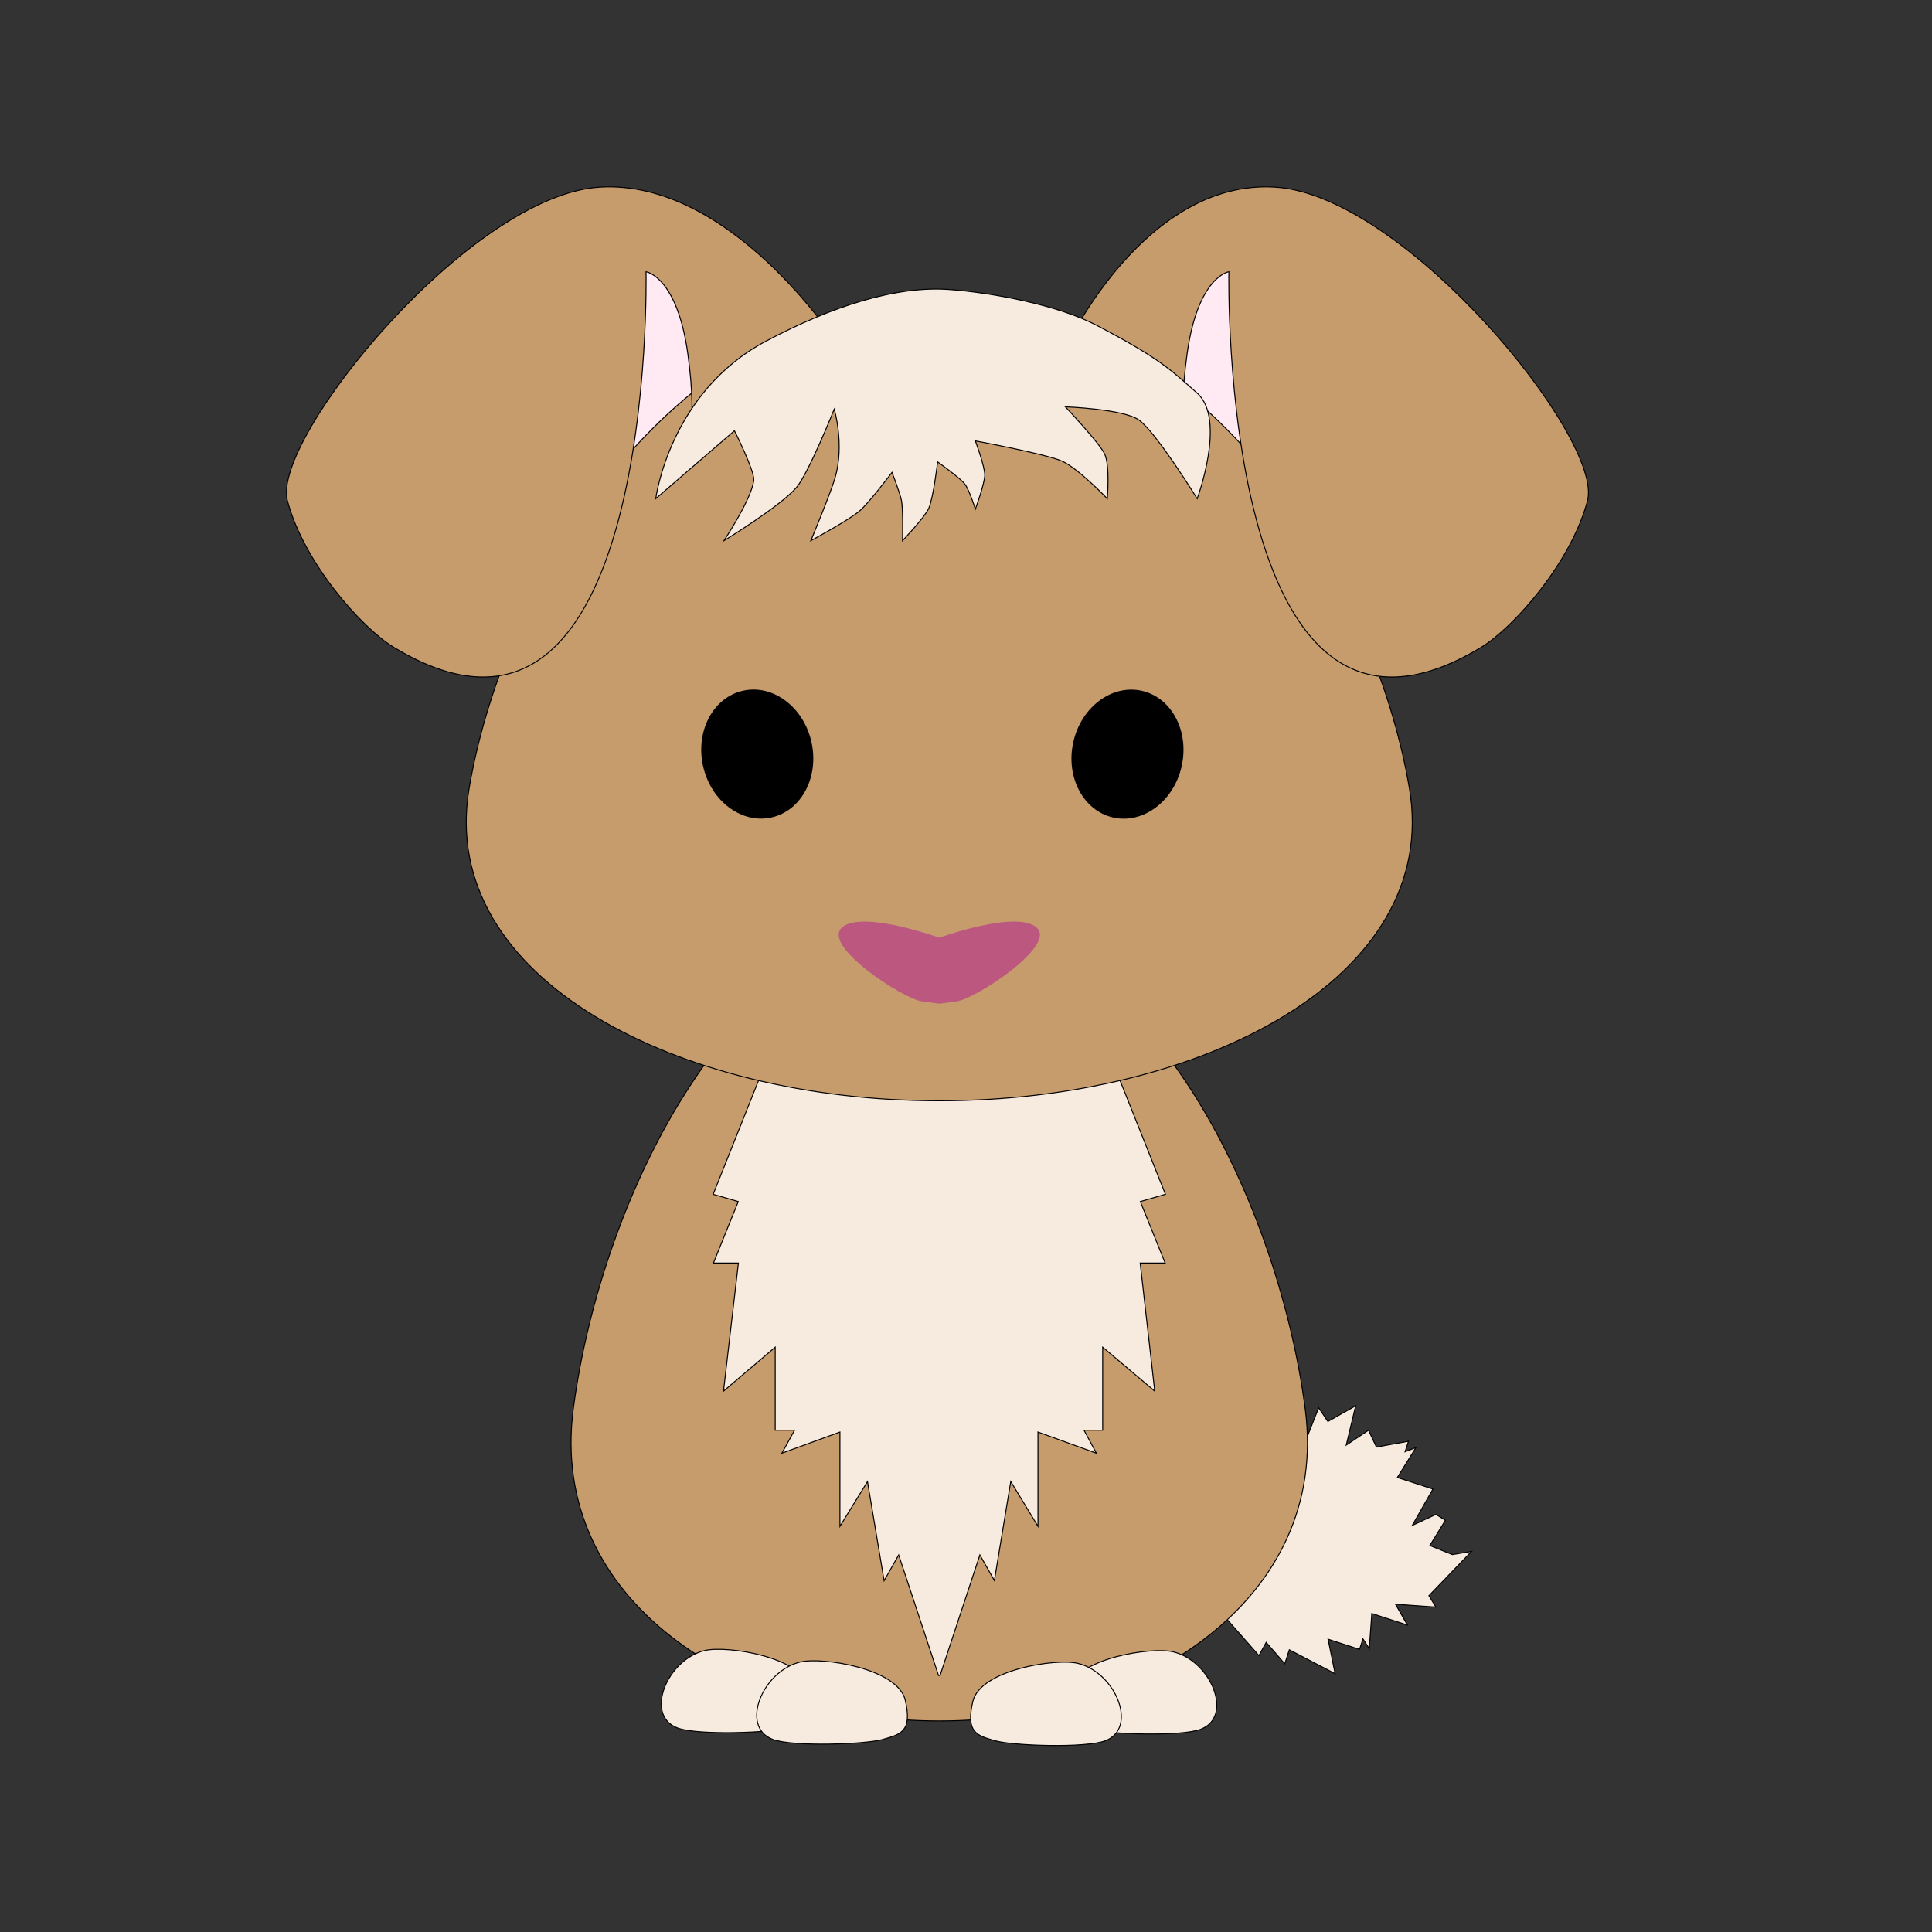 <?xml version="1.0" encoding="utf-8"?>
<!-- Generator: Adobe Illustrator 16.0.4, SVG Export Plug-In . SVG Version: 6.00 Build 0)  -->
<!DOCTYPE svg PUBLIC "-//W3C//DTD SVG 1.1//EN" "http://www.w3.org/Graphics/SVG/1.1/DTD/svg11.dtd">
<svg version="1.1" id="Layer_1" xmlns="http://www.w3.org/2000/svg" xmlns:xlink="http://www.w3.org/1999/xlink" x="0px" y="0px"
	 width="2000px" height="2000px" viewBox="0 0 2000 2000" enable-background="new 0 0 2000 2000" xml:space="preserve">
<rect x="0" y="0" width="2000" height="2000" fill="#333333" stroke="none"/>
<polyline fill="#F7EADF" stroke="#000000" stroke-miterlimit="10" points="1325.735,1557.113 1365.063,1457.335 1374.638,1471.516 
	1403.393,1455.244 1393.618,1495.973 1416.672,1480.58 1424.893,1498.011 1458.049,1491.981 1454.531,1502.828 1465.821,1498.429 
	1446.523,1529.49 1483.355,1541.44 1461.99,1579.107 1486.455,1567.698 1496.265,1573.798 1480.163,1599.913 1503.454,1609.298 
	1523.302,1606.027 1479.2,1651.881 1486.476,1663.625 1474.89,1662.831 1444.609,1660.656 1456.926,1682.253 1420.087,1670.3 
	1417.474,1706.756 1410.922,1696.547 1407.39,1707.429 1374.821,1696.861 1382.1,1732.587 1334.701,1707.855 1329.998,1722.349 
	1310.755,1700.169 1303.246,1713.834 1263.936,1669.208 "/>
<polygon fill="#FFE9F2" stroke="#000000" stroke-miterlimit="10" points="1181.033,375.04 1325.735,511.59 1280.898,246.642 "/>
<polygon fill="#FFE9F2" stroke="#000000" stroke-miterlimit="10" points="760.484,375.04 615.782,511.59 660.619,246.642 "/>
<path fill="#C69C6D" stroke="#000000" stroke-miterlimit="10" d="M973.94,954.016c208.879,0,348.399,284.041,377.244,504.615
	c25.811,197.35-169.328,322.869-378.206,322.869h-1.318c-208.878,0-404.016-125.52-378.207-322.869
	c28.847-220.574,168.368-504.647,377.245-504.647L973.94,954.016z"/>
<polyline fill="#F7EADF" stroke="#000000" stroke-miterlimit="10" points="1154.997,1107.31 1206.442,1236.314 1180.45,1243.851 
	1206.173,1307.5 1180.316,1307.5 1195.383,1440.104 1141.5,1394.598 1141.5,1480.5 1122.137,1480.5 1134.947,1504.338 
	1074.5,1482.431 1074.5,1580.025 1046.336,1533.667 1034.043,1607.886 1029.387,1636.14 1014.353,1609.686 973.13,1734.5 
	971.575,1734.5 930.306,1609.686 915.223,1636.334 910.47,1607.98 898.018,1533.717 869.5,1580.025 869.5,1482.431 
	809.403,1504.338 822.568,1480.5 802.5,1480.5 802.5,1394.598 748.97,1440.104 764.391,1307.5 738.533,1307.5 764.256,1243.851 
	738.264,1236.347 789.709,1107.327 "/>
<path fill="#C69C6D" stroke="#000000" stroke-miterlimit="10" d="M974.4,311.315c268.338,0,447.573,284.392,484.63,504.966
	c33.155,197.348-217.528,323.218-485.864,323.218h-1.693c-268.335,0-519.02-125.87-485.864-323.219
	c37.057-220.574,216.293-504.824,484.628-504.824L974.4,311.315z"/>
<path fill="#C69C6D" stroke="#000000" stroke-miterlimit="10" d="M864.425,352.621c0,0-108.861-167.232-243.618-158.914
	C486.05,202.026,280.862,454.352,297.5,518.126c16.637,63.774,76.377,131.468,109.893,151.826
	c272.79,165.688,261.378-388.663,261.378-388.663s32.2,4.772,43.29,85.184c11.091,80.411-2.772,101.762-2.772,101.762"/>
<path fill="#C69C6D" stroke="#000000" stroke-miterlimit="10" d="M1104.916,356.697c0,0,80.429-171.308,215.185-162.989
	c134.756,8.318,339.944,260.644,323.307,324.419c-16.638,63.774-76.378,131.468-109.894,151.826
	c-272.79,165.688-261.378-388.663-261.378-388.663s-32.199,4.772-43.29,85.184c-11.092,80.411,2.772,101.762,2.772,101.762"/>
<path fill="#F7EADF" stroke="#000000" stroke-miterlimit="10" d="M982.554,299.705c-54.818-3.977-121.281,17.229-189.593,53.445
	c-100.106,53.071-114.137,163.053-114.137,163.053l81.484-70.274c0,0,20.901,41.494,19.989,51.081
	c-1.794,18.852-30.816,62.675-30.816,62.675s59.167-36.147,75.186-55.256c12.515-14.93,38.951-80.901,38.951-80.901
	s10.87,36.515,0.905,70.937c-4.626,15.981-25.125,65.221-25.125,65.221s39.274-21.165,50.49-30.799
	c9.875-8.483,33.516-39.857,33.516-39.857s8.86,22.711,9.965,29.893c1.613,10.483,0.905,40.763,0.905,40.763
	s22.887-23.897,27.176-33.516c4.798-10.763,9.172-48.01,9.172-48.01s22.946,16.359,27.967,22.646
	c4.745,5.942,11.098,26.269,11.098,26.269s9.738-26.723,9.738-35.328c0-9.059-9.738-35.328-9.738-35.328s72.49,13.409,89.451,20.835
	c17.179,7.52,47.105,38.951,47.105,38.951s3.045-33.562-2.717-46.198c-5.075-11.125-40.631-48.846-40.631-48.846
	s59.595,2.118,75.958,13.518c17.744,12.361,60.466,81.526,60.466,81.526s30.501-81.993,0-109.188
	c-27.872-24.851-40.381-36.863-103.946-70.17C1094.955,315.666,1027.265,302.948,982.554,299.705z"/>
<path fill="#BC5780" d="M971.434,1039.16c0,0,0,0,19.021-2.547c19.023-2.549,103.268-57.18,82.849-76.203
	c-20.419-19.021-101.87,10.59-101.87,10.59h1.771c0,0-81.453-29.611-101.871-10.59c-20.419,19.023,63.825,73.6,82.849,76.147
	c19.022,2.548,19.022,2.575,19.022,2.575"/>
<ellipse transform="matrix(0.975 -0.222 0.222 0.975 -153.765 193.575)" cx="783.989" cy="780.613" rx="57.475" ry="67.256"/>
<ellipse transform="matrix(-0.975 -0.222 0.222 -0.975 2131.85 1800.911)" cx="1167.164" cy="780.613" rx="57.474" ry="67.256"/>
<g>
	<g>
		<path fill="#F7EADF" stroke="#000000" stroke-miterlimit="10" d="M701.255,1788.736c-34.409-12.904-10.989-70.784,28.443-80.157
			c22.64-5.383,100.842,6.464,108.599,39.432c7.757,32.969-5.171,35.554-23.271,40.726S721.941,1796.493,701.255,1788.736z"/>
		<path fill="#F7EADF" stroke="#000000" stroke-miterlimit="10" d="M800.051,1800.646c-34.41-12.903-10.989-70.783,28.442-80.156
			c22.641-5.383,100.843,6.465,108.6,39.432c7.757,32.968-5.171,35.554-23.271,40.725
			C895.722,1805.819,820.736,1808.404,800.051,1800.646z"/>
	</g>
	<g>
		<path fill="#F7EADF" stroke="#000000" stroke-miterlimit="10" d="M1242.913,1790.138c34.409-12.905,10.988-70.784-28.443-80.157
			c-22.642-5.383-100.842,6.463-108.599,39.433c-7.758,32.968,5.171,35.552,23.271,40.725
			C1147.241,1795.309,1222.227,1797.895,1242.913,1790.138z"/>
		<path fill="#F7EADF" stroke="#000000" stroke-miterlimit="10" d="M1144.116,1802.048c34.41-12.902,10.99-70.783-28.441-80.157
			c-22.641-5.381-100.842,6.466-108.601,39.433c-7.756,32.968,5.172,35.554,23.271,40.725
			C1048.446,1807.221,1123.432,1809.805,1144.116,1802.048z"/>
	</g>
</g>
</svg>
